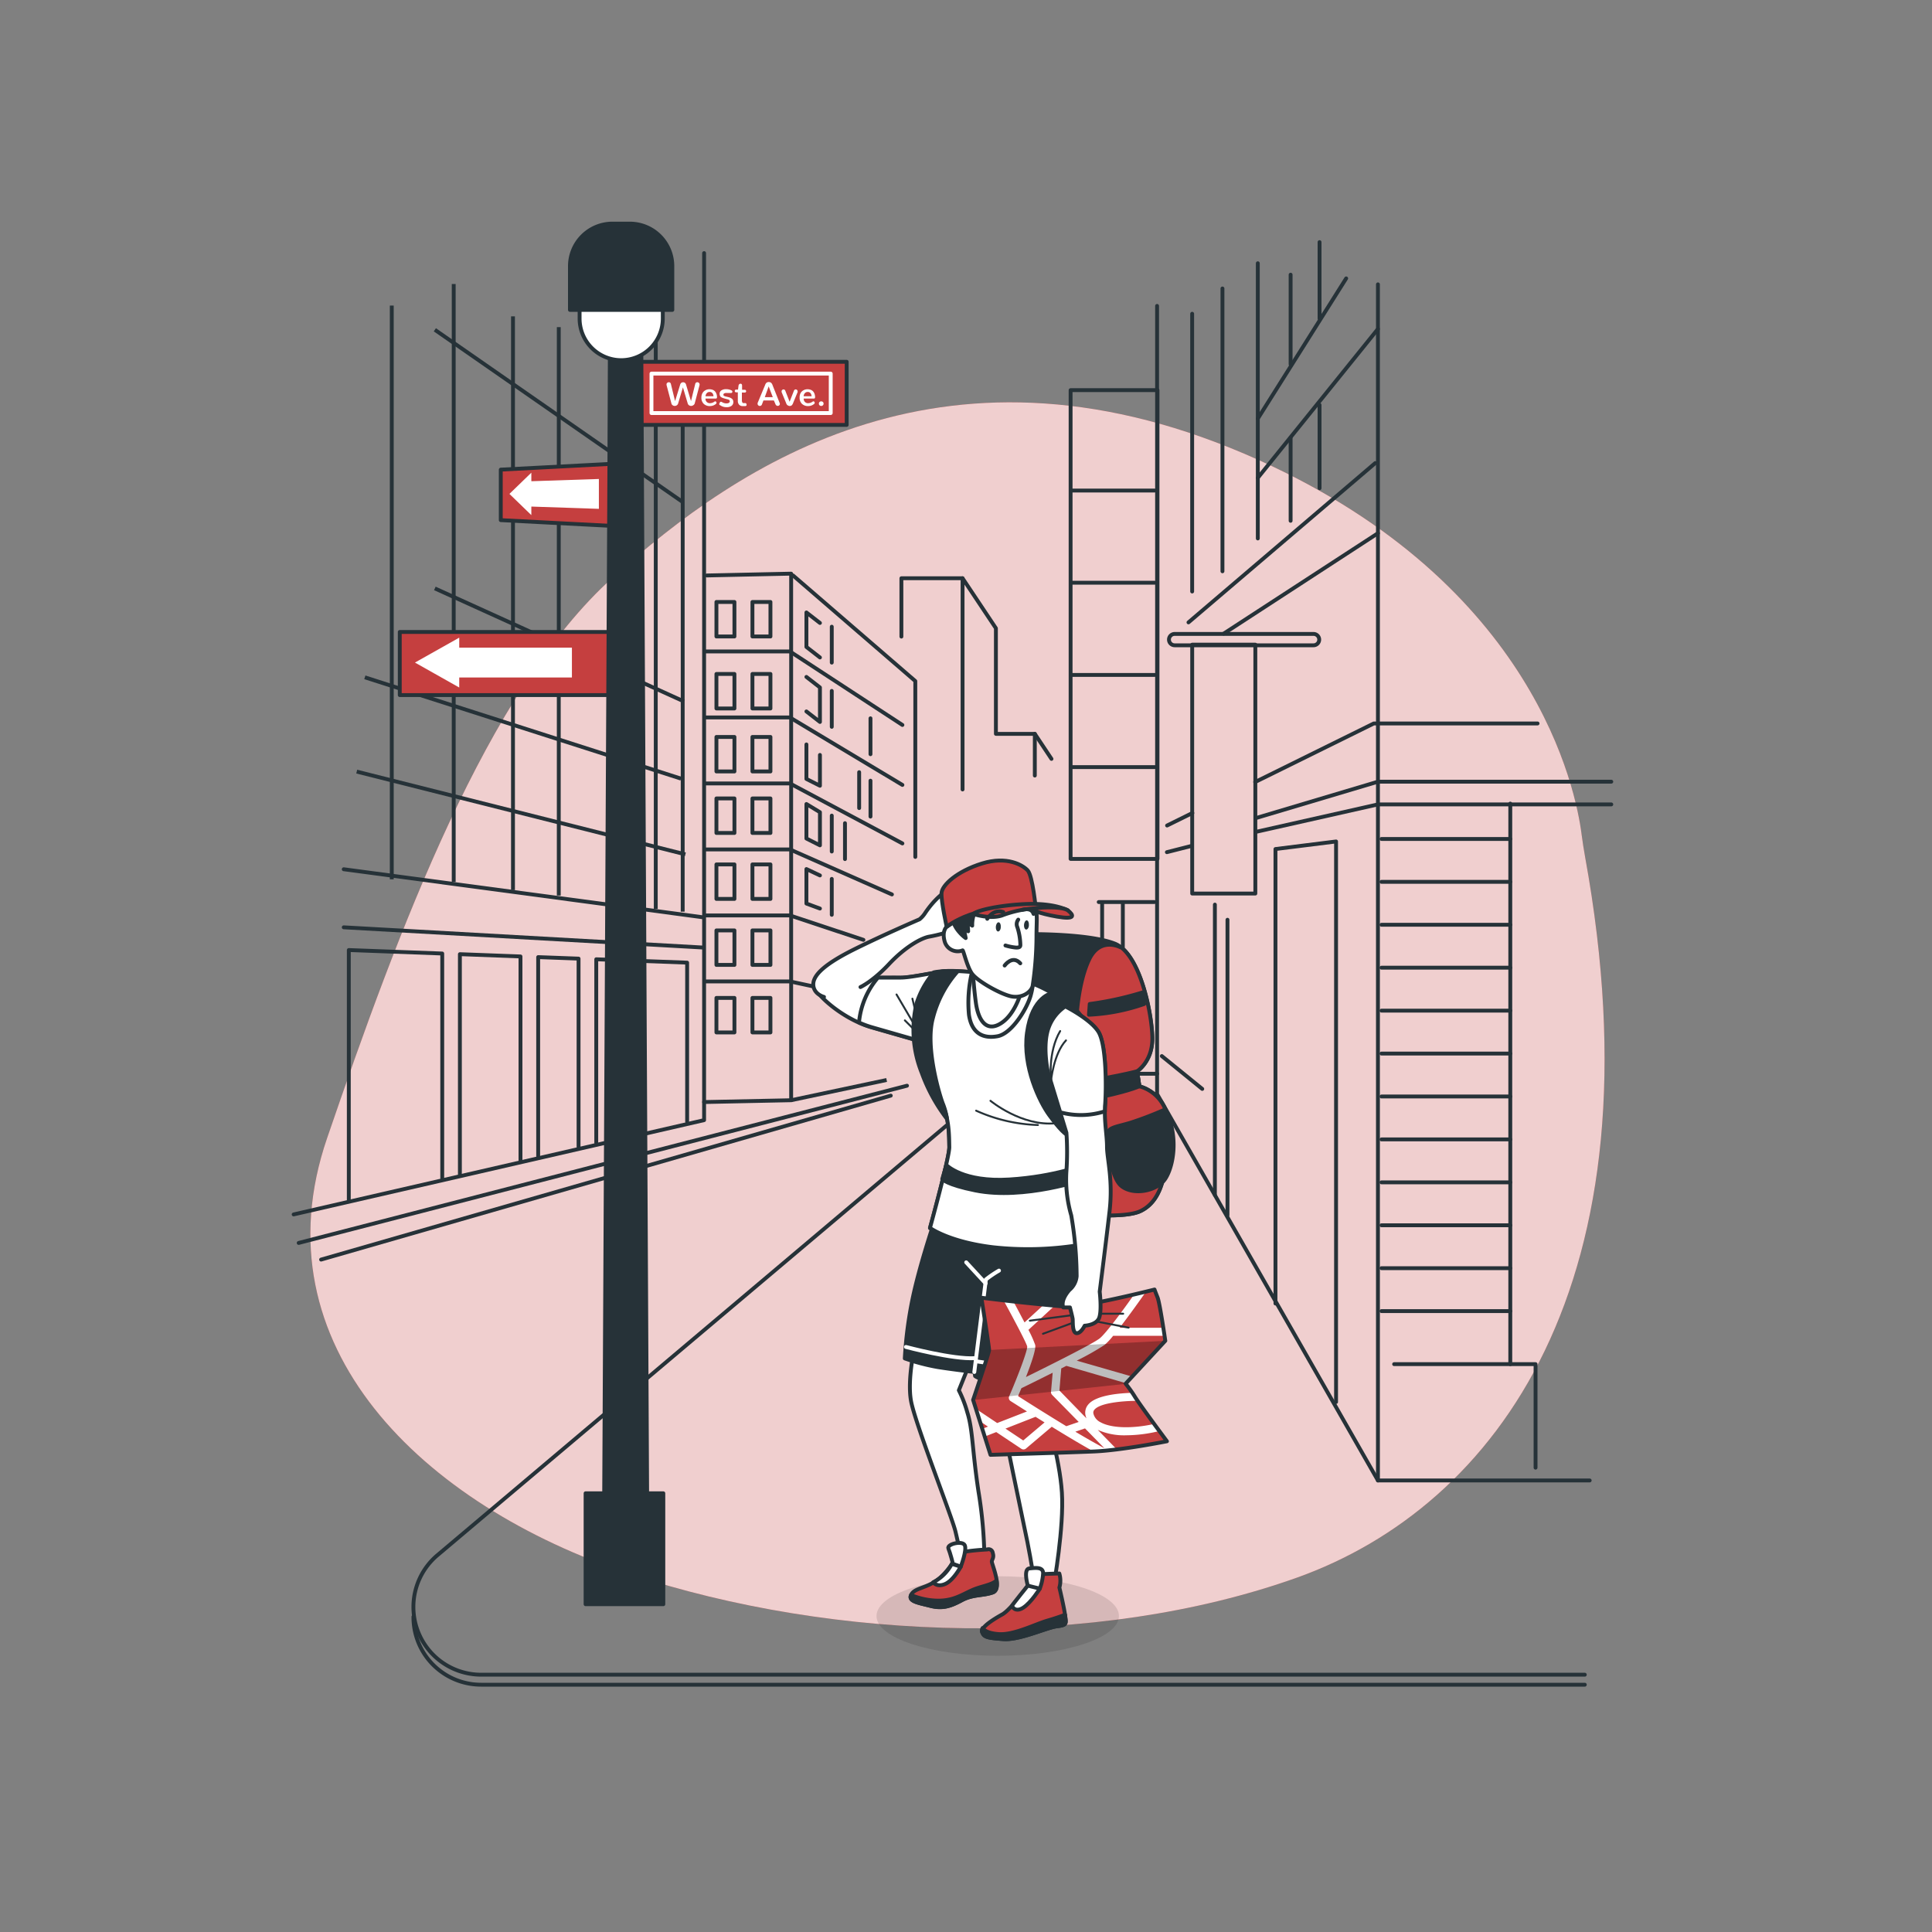 <svg xmlns="http://www.w3.org/2000/svg" xmlns:xlink="http://www.w3.org/1999/xlink" viewBox="0 0 500 500"><rect x="0" y="0" width="500" height="500" fill="#808080" stroke="none"/><defs><clipPath id="freepik--clip-path--inject-61"><path d="M275.5,338.15s-7-.63-13-1.3-8.52-1-8.52-1,2,12.68,2,13.5-4.14,12.95-4.14,12.95l4.5,14.21s19.58-.57,26.78-.87S302,373,302,373s-6.76-9.09-8.23-11.43a31.54,31.54,0,0,0-2.46-3.47L301.58,347s-1.41-9.75-2-11.21-.79-2.06-.79-2.06S279.59,338.57,275.5,338.15Z" style="fill:#C53F3F;stroke:#263238;stroke-linecap:round;stroke-linejoin:round"></path></clipPath></defs><g id="freepik--background-simple--inject-61"><path d="M410.22,221.77c-.35-2-.66-3.9-.91-5.86-1.45-11.41-12-64.56-83.44-96.8-80.41-36.27-134.74,1-167.34,30.39s-55.41,91.15-73.88,145.06,25,95.08,78.23,112.73,120.61,19.6,172.77,1C387.23,389.85,430.32,332.11,410.22,221.77Z" style="fill:#C53F3F"></path><path d="M410.22,221.77c-.35-2-.66-3.9-.91-5.86-1.45-11.41-12-64.56-83.44-96.8-80.41-36.27-134.74,1-167.34,30.39s-55.41,91.15-73.88,145.06,25,95.08,78.23,112.73,120.61,19.6,172.77,1C387.23,389.85,430.32,332.11,410.22,221.77Z" style="fill:#fff;opacity:0.75"></path></g><g id="freepik--Buildings--inject-61"><polyline points="299.45 79.17 299.45 283.12 356.61 383.14 411.41 383.14" style="fill:none;stroke:#263238;stroke-linecap:round;stroke-linejoin:round"></polyline><path d="M299.45,277.89H260.82L113.22,402.47a17.54,17.54,0,0,0-.11,26.72h0a17.57,17.57,0,0,0,11.42,4.22H410.14" style="fill:none;stroke:#263238;stroke-linecap:round;stroke-linejoin:round"></path><path d="M107,418.41a17.44,17.44,0,0,0,6.12,13.38h0A17.53,17.53,0,0,0,124.53,436H410.14" style="fill:none;stroke:#263238;stroke-linecap:round;stroke-linejoin:round"></path><line x1="83.1" y1="325.98" x2="230.53" y2="283.55" style="fill:none;stroke:#263238;stroke-linecap:round;stroke-linejoin:round"></line><polyline points="182.22 65.5 182.22 289.89 76 314.29" style="fill:none;stroke:#263238;stroke-linecap:round;stroke-linejoin:round"></polyline><line x1="204.74" y1="284.74" x2="229.46" y2="279.5" style="fill:none;stroke:#263238;stroke-miterlimit:10"></line><polyline points="182.94 148.93 204.75 148.46 204.75 284.74 182.22 285.21" style="fill:none;stroke:#263238;stroke-linecap:round;stroke-linejoin:round"></polyline><polyline points="205.24 148.93 236.88 176.26 236.88 221.77" style="fill:none;stroke:#263238;stroke-linecap:round;stroke-linejoin:round"></polyline><polyline points="233.28 164.75 233.28 149.65 249.11 149.65 249.11 204.31" style="fill:none;stroke:#263238;stroke-linecap:round;stroke-linejoin:round"></polyline><polyline points="249.11 149.65 257.74 162.59 257.74 189.92 267.81 189.92 267.81 200.71" style="fill:none;stroke:#263238;stroke-linecap:round;stroke-linejoin:round"></polyline><line x1="267.81" y1="189.92" x2="272.12" y2="196.4" style="fill:none;stroke:#263238;stroke-linecap:round;stroke-linejoin:round"></line><rect x="277.07" y="100.97" width="22.49" height="121.31" style="fill:none;stroke:#263238;stroke-linecap:round;stroke-linejoin:round"></rect><rect x="308.54" y="166.84" width="16.34" height="64.41" style="fill:none;stroke:#263238;stroke-linecap:round;stroke-linejoin:round"></rect><line x1="316.68" y1="163.99" x2="356.61" y2="138" style="fill:none;stroke:#263238;stroke-linecap:round;stroke-linejoin:round"></line><line x1="355.92" y1="119.84" x2="307.58" y2="161.07" style="fill:none;stroke:#263238;stroke-linecap:round;stroke-linejoin:round"></line><line x1="356.61" y1="85.13" x2="325.52" y2="123.67" style="fill:none;stroke:#263238;stroke-linecap:round;stroke-linejoin:round"></line><line x1="325.15" y1="215.26" x2="356.61" y2="208.18" style="fill:none;stroke:#263238;stroke-linecap:round;stroke-linejoin:round"></line><line x1="301.99" y1="220.54" x2="308.17" y2="218.97" style="fill:none;stroke:#263238;stroke-linecap:round;stroke-linejoin:round"></line><line x1="356.61" y1="383.15" x2="356.61" y2="73.59" style="fill:none;stroke:#263238;stroke-linecap:round;stroke-linejoin:round"></line><line x1="356.61" y1="208.18" x2="417" y2="208.18" style="fill:none;stroke:#263238;stroke-linecap:round;stroke-linejoin:round"></line><line x1="325.15" y1="211.68" x2="356.61" y2="202.3" style="fill:none;stroke:#263238;stroke-linecap:round;stroke-linejoin:round"></line><line x1="356.61" y1="202.3" x2="417" y2="202.3" style="fill:none;stroke:#263238;stroke-linecap:round;stroke-linejoin:round"></line><polyline points="324.84 202.38 355.54 187.23 397.92 187.23" style="fill:none;stroke:#263238;stroke-linecap:round;stroke-linejoin:round"></polyline><line x1="302.04" y1="213.64" x2="308.58" y2="210.41" style="fill:none;stroke:#263238;stroke-linecap:round;stroke-linejoin:round"></line><line x1="277.21" y1="126.95" x2="298.82" y2="126.95" style="fill:none;stroke:#263238;stroke-linecap:round;stroke-linejoin:round"></line><line x1="277.21" y1="150.81" x2="298.82" y2="150.81" style="fill:none;stroke:#263238;stroke-linecap:round;stroke-linejoin:round"></line><line x1="277.21" y1="174.67" x2="298.82" y2="174.67" style="fill:none;stroke:#263238;stroke-linecap:round;stroke-linejoin:round"></line><line x1="277.21" y1="198.52" x2="298.82" y2="198.52" style="fill:none;stroke:#263238;stroke-linecap:round;stroke-linejoin:round"></line><path d="M339.89,167H304a1.47,1.47,0,1,1,0-2.94h35.94a1.47,1.47,0,1,1,0,2.94Z" style="fill:none;stroke:#263238;stroke-miterlimit:10"></path><line x1="308.53" y1="81.2" x2="308.53" y2="153.08" style="fill:none;stroke:#263238;stroke-linecap:round;stroke-linejoin:round"></line><line x1="316.37" y1="74.66" x2="316.37" y2="147.85" style="fill:none;stroke:#263238;stroke-linecap:round;stroke-linejoin:round"></line><line x1="325.52" y1="68.13" x2="325.52" y2="139.35" style="fill:none;stroke:#263238;stroke-linecap:round;stroke-linejoin:round"></line><line x1="325.52" y1="108.34" x2="348.39" y2="72.05" style="fill:none;stroke:#263238;stroke-linecap:round;stroke-linejoin:round"></line><polyline points="182.31 168.59 204.43 168.59 233.54 187.62" style="fill:none;stroke:#263238;stroke-linecap:round;stroke-linejoin:round"></polyline><polyline points="182.31 185.68 204.43 185.68 233.54 203.14" style="fill:none;stroke:#263238;stroke-linecap:round;stroke-linejoin:round"></polyline><polyline points="182.31 202.75 204.43 202.75 233.54 218.28" style="fill:none;stroke:#263238;stroke-linecap:round;stroke-linejoin:round"></polyline><polyline points="182.31 219.83 204.43 219.83 230.83 231.48" style="fill:none;stroke:#263238;stroke-linecap:round;stroke-linejoin:round"></polyline><polyline points="182.31 236.91 204.43 236.91 223.45 243.23" style="fill:none;stroke:#263238;stroke-linecap:round;stroke-linejoin:round"></polyline><polyline points="182.31 253.99 204.43 253.99 210.77 255.35" style="fill:none;stroke:#263238;stroke-linecap:round;stroke-linejoin:round"></polyline><rect x="194.73" y="174.42" width="4.66" height="8.93" style="fill:none;stroke:#263238;stroke-linecap:round;stroke-linejoin:round"></rect><rect x="185.41" y="174.42" width="4.66" height="8.93" style="fill:none;stroke:#263238;stroke-linecap:round;stroke-linejoin:round"></rect><rect x="194.73" y="190.72" width="4.66" height="8.93" style="fill:none;stroke:#263238;stroke-linecap:round;stroke-linejoin:round"></rect><rect x="185.41" y="190.72" width="4.66" height="8.93" style="fill:none;stroke:#263238;stroke-linecap:round;stroke-linejoin:round"></rect><rect x="194.73" y="206.64" width="4.66" height="8.93" style="fill:none;stroke:#263238;stroke-linecap:round;stroke-linejoin:round"></rect><rect x="185.41" y="206.64" width="4.66" height="8.93" style="fill:none;stroke:#263238;stroke-linecap:round;stroke-linejoin:round"></rect><rect x="194.73" y="223.71" width="4.66" height="8.93" style="fill:none;stroke:#263238;stroke-linecap:round;stroke-linejoin:round"></rect><rect x="185.41" y="223.71" width="4.66" height="8.93" style="fill:none;stroke:#263238;stroke-linecap:round;stroke-linejoin:round"></rect><rect x="194.73" y="240.79" width="4.66" height="8.93" style="fill:none;stroke:#263238;stroke-linecap:round;stroke-linejoin:round"></rect><rect x="185.41" y="240.79" width="4.66" height="8.93" style="fill:none;stroke:#263238;stroke-linecap:round;stroke-linejoin:round"></rect><rect x="194.73" y="258.26" width="4.66" height="8.93" style="fill:none;stroke:#263238;stroke-linecap:round;stroke-linejoin:round"></rect><rect x="185.41" y="258.26" width="4.66" height="8.93" style="fill:none;stroke:#263238;stroke-linecap:round;stroke-linejoin:round"></rect><rect x="194.73" y="155.79" width="4.66" height="8.93" style="fill:none;stroke:#263238;stroke-linecap:round;stroke-linejoin:round"></rect><polyline points="212.2 170.15 208.7 167.43 208.7 158.5 212.2 161.22" style="fill:none;stroke:#263238;stroke-linecap:round;stroke-linejoin:round"></polyline><polyline points="208.7 175.19 212.2 177.91 212.2 186.84 208.7 184.12" style="fill:none;stroke:#263238;stroke-linecap:round;stroke-linejoin:round"></polyline><polyline points="212.2 195.38 212.2 203.35 208.7 201.59 208.7 192.66" style="fill:none;stroke:#263238;stroke-linecap:round;stroke-linejoin:round"></polyline><polygon points="212.2 218.77 208.7 217.01 208.7 208.08 212.2 210.2 212.2 218.77" style="fill:none;stroke:#263238;stroke-linecap:round;stroke-linejoin:round"></polygon><polyline points="212.2 235.13 208.7 233.84 208.7 224.91 212.2 226.56" style="fill:none;stroke:#263238;stroke-linecap:round;stroke-linejoin:round"></polyline><rect x="185.41" y="155.79" width="4.66" height="8.93" style="fill:none;stroke:#263238;stroke-linecap:round;stroke-linejoin:round"></rect><polyline points="330.09 337.35 330.09 219.73 345.77 217.77 345.77 362.84" style="fill:none;stroke:#263238;stroke-linecap:round;stroke-linejoin:round"></polyline><line x1="314.41" y1="309.25" x2="314.41" y2="234.11" style="fill:none;stroke:#263238;stroke-linecap:round;stroke-linejoin:round"></line><line x1="317.67" y1="314.48" x2="317.67" y2="238.03" style="fill:none;stroke:#263238;stroke-linecap:round;stroke-linejoin:round"></line><line x1="334.01" y1="113.22" x2="334.01" y2="134.78" style="fill:none;stroke:#263238;stroke-linecap:round;stroke-linejoin:round"></line><line x1="341.5" y1="104.79" x2="341.5" y2="126.35" style="fill:none;stroke:#263238;stroke-linecap:round;stroke-linejoin:round"></line><line x1="334.01" y1="71.09" x2="334.01" y2="94.3" style="fill:none;stroke:#263238;stroke-linecap:round;stroke-linejoin:round"></line><line x1="341.5" y1="62.66" x2="341.5" y2="82.44" style="fill:none;stroke:#263238;stroke-linecap:round;stroke-linejoin:round"></line><line x1="77.3" y1="321.67" x2="234.73" y2="280.98" style="fill:none;stroke:#263238;stroke-linecap:round;stroke-linejoin:round"></line><line x1="88.96" y1="239.99" x2="181.75" y2="245.21" style="fill:none;stroke:#263238;stroke-linecap:round;stroke-linejoin:round"></line><line x1="88.96" y1="224.96" x2="181.75" y2="237.37" style="fill:none;stroke:#263238;stroke-linecap:round;stroke-linejoin:round"></line><polyline points="134.7 300.28 134.7 247.53 119.02 246.94 119.02 303.91" style="fill:none;stroke:#263238;stroke-linecap:round;stroke-linejoin:round"></polyline><polyline points="149.73 296.8 149.73 248.09 139.28 247.7 139.28 299.22" style="fill:none;stroke:#263238;stroke-linecap:round;stroke-linejoin:round"></polyline><polyline points="114.45 304.97 114.45 246.77 90.27 245.87 90.27 310.56" style="fill:none;stroke:#263238;stroke-linecap:round;stroke-linejoin:round"></polyline><polyline points="177.83 290.3 177.83 249.13 154.31 248.26 154.31 295.75" style="fill:none;stroke:#263238;stroke-linecap:round;stroke-linejoin:round"></polyline><line x1="215.26" y1="171.48" x2="215.26" y2="162.19" style="fill:none;stroke:#263238;stroke-linecap:round;stroke-linejoin:round"></line><line x1="215.26" y1="188.1" x2="215.26" y2="178.81" style="fill:none;stroke:#263238;stroke-linecap:round;stroke-linejoin:round"></line><line x1="215.26" y1="220.37" x2="215.26" y2="211.08" style="fill:none;stroke:#263238;stroke-linecap:round;stroke-linejoin:round"></line><line x1="215.26" y1="236.75" x2="215.26" y2="227.46" style="fill:none;stroke:#263238;stroke-linecap:round;stroke-linejoin:round"></line><line x1="218.68" y1="222.33" x2="218.68" y2="213.04" style="fill:none;stroke:#263238;stroke-linecap:round;stroke-linejoin:round"></line><line x1="222.35" y1="209.13" x2="222.35" y2="199.84" style="fill:none;stroke:#263238;stroke-linecap:round;stroke-linejoin:round"></line><line x1="225.28" y1="211.33" x2="225.28" y2="202.04" style="fill:none;stroke:#263238;stroke-linecap:round;stroke-linejoin:round"></line><line x1="225.28" y1="195.19" x2="225.28" y2="185.9" style="fill:none;stroke:#263238;stroke-linecap:round;stroke-linejoin:round"></line><line x1="357.53" y1="217.12" x2="390.86" y2="217.12" style="fill:none;stroke:#263238;stroke-linecap:round;stroke-linejoin:round"></line><line x1="357.53" y1="228.22" x2="390.86" y2="228.22" style="fill:none;stroke:#263238;stroke-linecap:round;stroke-linejoin:round"></line><line x1="357.53" y1="239.33" x2="390.86" y2="239.33" style="fill:none;stroke:#263238;stroke-linecap:round;stroke-linejoin:round"></line><line x1="357.53" y1="250.44" x2="390.86" y2="250.44" style="fill:none;stroke:#263238;stroke-linecap:round;stroke-linejoin:round"></line><line x1="357.53" y1="261.55" x2="390.86" y2="261.55" style="fill:none;stroke:#263238;stroke-linecap:round;stroke-linejoin:round"></line><line x1="357.53" y1="272.66" x2="390.86" y2="272.66" style="fill:none;stroke:#263238;stroke-linecap:round;stroke-linejoin:round"></line><line x1="357.53" y1="283.77" x2="390.86" y2="283.77" style="fill:none;stroke:#263238;stroke-linecap:round;stroke-linejoin:round"></line><line x1="357.53" y1="294.88" x2="390.86" y2="294.88" style="fill:none;stroke:#263238;stroke-linecap:round;stroke-linejoin:round"></line><line x1="357.53" y1="305.99" x2="390.86" y2="305.99" style="fill:none;stroke:#263238;stroke-linecap:round;stroke-linejoin:round"></line><line x1="357.53" y1="317.1" x2="390.86" y2="317.1" style="fill:none;stroke:#263238;stroke-linecap:round;stroke-linejoin:round"></line><line x1="357.53" y1="328.2" x2="390.86" y2="328.2" style="fill:none;stroke:#263238;stroke-linecap:round;stroke-linejoin:round"></line><line x1="357.53" y1="339.31" x2="390.86" y2="339.31" style="fill:none;stroke:#263238;stroke-linecap:round;stroke-linejoin:round"></line><polyline points="390.86 207.97 390.86 353.04 397.4 353.04 397.4 379.83" style="fill:none;stroke:#263238;stroke-linecap:round;stroke-linejoin:round"></polyline><line x1="390.86" y1="353.04" x2="360.8" y2="353.04" style="fill:none;stroke:#263238;stroke-linecap:round;stroke-linejoin:round"></line><line x1="300.68" y1="273.31" x2="311.14" y2="281.81" style="fill:none;stroke:#263238;stroke-linecap:round;stroke-linejoin:round"></line><line x1="298.72" y1="233.45" x2="284.35" y2="233.45" style="fill:none;stroke:#263238;stroke-linecap:round;stroke-linejoin:round"></line><polyline points="285.23 233.69 285.23 245.1 290.59 245.1 290.59 233.86" style="fill:none;stroke:#263238;stroke-linecap:round;stroke-linejoin:round"></polyline><line x1="169.71" y1="235.24" x2="169.71" y2="60.95" style="fill:none;stroke:#263238;stroke-miterlimit:10"></line><line x1="176.68" y1="235.94" x2="176.68" y2="106.96" style="fill:none;stroke:#263238;stroke-miterlimit:10"></line><line x1="157.86" y1="234.54" x2="157.86" y2="78.38" style="fill:none;stroke:#263238;stroke-miterlimit:10"></line><line x1="144.61" y1="231.76" x2="144.61" y2="84.66" style="fill:none;stroke:#263238;stroke-miterlimit:10"></line><line x1="132.76" y1="230.36" x2="132.76" y2="81.87" style="fill:none;stroke:#263238;stroke-miterlimit:10"></line><line x1="117.42" y1="228.27" x2="117.42" y2="73.5" style="fill:none;stroke:#263238;stroke-miterlimit:10"></line><line x1="101.39" y1="227.57" x2="101.39" y2="79.08" style="fill:none;stroke:#263238;stroke-miterlimit:10"></line><line x1="92.32" y1="199.69" x2="177.38" y2="221.11" style="fill:none;stroke:#263238;stroke-miterlimit:10"></line><line x1="94.42" y1="175.29" x2="176.25" y2="201.51" style="fill:none;stroke:#263238;stroke-miterlimit:10"></line><line x1="112.54" y1="152.28" x2="177" y2="181.53" style="fill:none;stroke:#263238;stroke-miterlimit:10"></line><line x1="112.54" y1="85.35" x2="176.62" y2="129.88" style="fill:none;stroke:#263238;stroke-miterlimit:10"></line></g><g id="freepik--Streetlight--inject-61"><polygon points="160.97 136.24 129.6 134.61 129.6 121.54 160.97 119.9 160.97 136.24" style="fill:#C53F3F;stroke:#263238;stroke-linecap:round;stroke-linejoin:round"></polygon><rect x="161.62" y="93.63" width="57.5" height="16.34" style="fill:#C53F3F;stroke:#263238;stroke-linecap:round;stroke-linejoin:round"></rect><path d="M179.4,104.88a.87.87,0,0,1-.54.17.92.92,0,0,1-.55-.17.86.86,0,0,1-.34-.5l-1.23-4.13-1.23,4.13a.86.86,0,0,1-.34.5.92.92,0,0,1-.55.17.87.87,0,0,1-.54-.17.79.79,0,0,1-.32-.47l-1.26-4.77a1.37,1.37,0,0,1,0-.16.49.49,0,0,1,.18-.4.64.64,0,0,1,.41-.16.52.52,0,0,1,.34.12.56.56,0,0,1,.2.34l1.08,4.43L176,99.63a1,1,0,0,1,.29-.53.82.82,0,0,1,1,0,1,1,0,0,1,.29.53l1.25,4.18,1.09-4.43a.56.56,0,0,1,.2-.34.52.52,0,0,1,.34-.12.64.64,0,0,1,.41.16.5.5,0,0,1,.18.4,1.37,1.37,0,0,1,0,.16l-1.26,4.77A.79.79,0,0,1,179.4,104.88Z" style="fill:#fff"></path><path d="M181.76,101.81a1.86,1.86,0,0,1,.73-.77,2.06,2.06,0,0,1,1.12-.3,2.33,2.33,0,0,1,.87.16,1.57,1.57,0,0,1,.61.45,2.27,2.27,0,0,1,.35.65,2.45,2.45,0,0,1,.12.78.4.4,0,0,1-.08.27.25.25,0,0,1-.22.1h-2.68a1.11,1.11,0,0,0,1.22,1.19,2,2,0,0,0,1.13-.42.25.25,0,0,1,.16-.06.3.3,0,0,1,.23.11.4.4,0,0,1,.11.27.38.38,0,0,1-.14.29,2.39,2.39,0,0,1-1.56.56,2.21,2.21,0,0,1-1.61-.58,2.17,2.17,0,0,1-.6-1.63A2.37,2.37,0,0,1,181.76,101.81Zm2.89.74a1.38,1.38,0,0,0-.28-.8.86.86,0,0,0-.73-.31.9.9,0,0,0-.74.33,1.3,1.3,0,0,0-.31.78Z" style="fill:#fff"></path><path d="M186.25,104.33a.38.38,0,0,1,.09-.25.33.33,0,0,1,.25-.1.49.49,0,0,1,.22.06l.29.16a2.45,2.45,0,0,0,.37.13,2.07,2.07,0,0,0,.49.07,1.9,1.9,0,0,0,.44-.05.67.67,0,0,0,.33-.18.44.44,0,0,0,.14-.33c0-.24-.2-.41-.59-.5l-.66-.17-.48-.15a2.05,2.05,0,0,1-.38-.16.88.88,0,0,1-.46-.52,1.33,1.33,0,0,1-.06-.42,1,1,0,0,1,.46-.89,2.16,2.16,0,0,1,1.23-.31,3.13,3.13,0,0,1,1.38.31.37.37,0,0,1,.15.57.29.29,0,0,1-.23.1.38.38,0,0,1-.17,0l-.09,0-.13,0-.13,0-.17,0-.16,0-.2,0H188a1.29,1.29,0,0,0-.55.1.36.36,0,0,0-.23.34.34.34,0,0,0,.12.29,1.6,1.6,0,0,0,.48.18l.65.16a2.33,2.33,0,0,1,1,.46,1.06,1.06,0,0,1,.31.81,1.16,1.16,0,0,1-.47,1,2.07,2.07,0,0,1-1.24.34,2.72,2.72,0,0,1-1.66-.49A.32.32,0,0,1,186.25,104.33Z" style="fill:#fff"></path><path d="M191.28,104.73a1.43,1.43,0,0,1-.33-1v-2.19h-.41a.37.37,0,0,1-.28-.1.33.33,0,0,1-.1-.26.33.33,0,0,1,.09-.25.37.37,0,0,1,.28-.1H191l.13-1a.63.63,0,0,1,.16-.37.47.47,0,0,1,.37-.15.37.37,0,0,1,.29.12.65.65,0,0,1,.1.37v1.08h.68a.33.33,0,0,1,.27.1.41.41,0,0,1,.1.27.36.36,0,0,1-.1.25.37.37,0,0,1-.27.09H192v1.93a1.33,1.33,0,0,0,.1.6.36.36,0,0,0,.36.2h.38a.32.32,0,0,1,.27.11.42.42,0,0,1,.1.28.48.48,0,0,1,0,.18.25.25,0,0,1-.11.12l-.15.08a.88.88,0,0,1-.2,0h-.56A1.16,1.16,0,0,1,191.28,104.73Z" style="fill:#fff"></path><path d="M200.28,103.64h-2.7l-.38,1a.61.61,0,0,1-.22.31.57.57,0,0,1-.33.11.59.59,0,0,1-.41-.16.5.5,0,0,1-.17-.38.6.6,0,0,1,0-.22L198,99.66a1.32,1.32,0,0,1,.4-.63,1.06,1.06,0,0,1,1.12,0,1.4,1.4,0,0,1,.41.63l1.85,4.65a.63.63,0,0,1,.05.22.48.48,0,0,1-.18.38.58.58,0,0,1-.74,0,.61.61,0,0,1-.22-.31ZM198.93,100l-1,2.79H200Z" style="fill:#fff"></path><path d="M203.78,104.88a1.76,1.76,0,0,1-.37-.66l-1.13-2.74a.78.78,0,0,1,0-.21.47.47,0,0,1,.15-.35.54.54,0,0,1,.35-.14.44.44,0,0,1,.27.09.55.55,0,0,1,.19.27l1.11,2.83,1.11-2.83a.62.62,0,0,1,.19-.27.44.44,0,0,1,.27-.09.52.52,0,0,1,.35.14.47.47,0,0,1,.15.35.52.52,0,0,1,0,.21l-1.13,2.74a1.76,1.76,0,0,1-.37.66.83.83,0,0,1-1.06,0Z" style="fill:#fff"></path><path d="M207.15,101.81a1.84,1.84,0,0,1,.72-.77,2.12,2.12,0,0,1,1.13-.3,2.41,2.41,0,0,1,.87.16,1.65,1.65,0,0,1,.61.45,2,2,0,0,1,.34.65,2.77,2.77,0,0,1,.13.78.46.46,0,0,1-.08.27.26.26,0,0,1-.23.1H208a1.1,1.1,0,0,0,1.22,1.19,2,2,0,0,0,1.12-.42.27.27,0,0,1,.17-.06.31.31,0,0,1,.23.11.39.39,0,0,1,.1.27.37.37,0,0,1-.13.29,2.39,2.39,0,0,1-1.56.56,2.21,2.21,0,0,1-1.61-.58,2.17,2.17,0,0,1-.6-1.63A2.37,2.37,0,0,1,207.15,101.81Zm2.89.74a1.38,1.38,0,0,0-.28-.8.86.86,0,0,0-.73-.31.92.92,0,0,0-.75.33,1.29,1.29,0,0,0-.3.78Z" style="fill:#fff"></path><path d="M212.1,104.88a.54.54,0,0,1-.17-.42.57.57,0,0,1,.17-.42.6.6,0,0,1,.43-.17.64.64,0,0,1,.44.17.54.54,0,0,1,.17.42.55.55,0,0,1-.17.42.57.57,0,0,1-.44.18A.57.57,0,0,1,212.1,104.88Z" style="fill:#fff"></path><rect x="168.6" y="96.69" width="46.39" height="10.21" style="fill:none;stroke:#fff;stroke-linecap:round;stroke-linejoin:round"></rect><rect x="103.46" y="163.55" width="57.5" height="16.34" style="fill:#C53F3F;stroke:#263238;stroke-linecap:round;stroke-linejoin:round"></rect><polygon points="148.01 167.61 118.85 167.61 118.85 165.02 107.39 171.47 118.85 177.93 118.85 175.34 148.01 175.34 148.01 167.61" style="fill:#fff"></polygon><polygon points="154.99 123.96 137.51 124.54 137.51 122.33 131.84 127.82 137.51 133.31 137.51 131.1 154.99 131.69 154.99 123.96" style="fill:#fff"></polygon><polygon points="167.5 390.45 156.34 390.45 158.01 61.06 165.83 61.06 167.5 390.45" style="fill:#263238;stroke:#263238;stroke-linecap:round;stroke-linejoin:round"></polygon><rect x="151.55" y="386.46" width="20.12" height="28.71" style="fill:#263238;stroke:#263238;stroke-linecap:round;stroke-linejoin:round"></rect><path d="M150,70.88h21.53V82.44a10.77,10.77,0,0,1-10.76,10.77h0A10.77,10.77,0,0,1,150,82.44Z" style="fill:#fff;stroke:#263238;stroke-linecap:round;stroke-linejoin:round"></path><path d="M158.48,57.87H163a11,11,0,0,1,11,11V80.2a0,0,0,0,1,0,0H147.5a0,0,0,0,1,0,0V68.85A11,11,0,0,1,158.48,57.87Z" style="fill:#263238;stroke:#263238;stroke-linecap:round;stroke-linejoin:round"></path></g><g id="freepik--Character--inject-61"><ellipse cx="258.21" cy="418.22" rx="31.37" ry="10.29" style="opacity:0.11"></ellipse><path d="M267,241.75s14.84-.14,21.46,2.44,9.66,18.32,9.74,24.44-3.94,8.61-3.94,8.61l.59,3.89a10.15,10.15,0,0,1,7.43,10.66c-.3,8.88-.47,18.46-7.16,21.64s-36.25-.71-40.8-7.68,4.14-18.54,2.15-29.68-4-22.11-3.39-30.09S267,241.75,267,241.75Z" style="fill:#263238;stroke:#263238;stroke-linecap:round;stroke-linejoin:round"></path><path d="M302.31,291.79a10.15,10.15,0,0,0-7.43-10.66l-.59-3.89s4-2.5,3.94-8.61c-.07-5.6-2.63-19.29-8.15-23.53l-.09.07s-5.21-2.83-8.08,3.07-3.79,16.13-3.37,22.45-2.2,20.61-3.24,30.13c-.65,5.89,1.41,10.51,5.17,13.41,6.43.59,12.17.4,14.68-.8C301.84,310.25,302,300.67,302.31,291.79Z" style="fill:#C53F3F;stroke:#263238;stroke-linecap:round;stroke-linejoin:round"></path><path d="M295.71,256.83a83.32,83.32,0,0,1-13.69,3l-.2,2.78a50,50,0,0,0,14.29-2.78Z" style="fill:#263238;stroke:#263238;stroke-linecap:round;stroke-linejoin:round"></path><path d="M301.62,287.08a90.46,90.46,0,0,1-9.08,3.49c-4,1.19-6,1.19-5.76,3.18s.4,10.92,3.57,13.3,9.22,1.17,11.27-2.05C303.55,302,305.21,294.52,301.62,287.08Z" style="fill:#263238;stroke:#263238;stroke-linecap:round;stroke-linejoin:round"></path><path d="M294.29,277.24s-6.59,1.79-21.4,3.86l.17,4.9s15.34-2.2,21.82-4.87Z" style="fill:#263238;stroke:#263238;stroke-linecap:round;stroke-linejoin:round"></path><path d="M236.76,348.46s-2,8.4-1,14.06,10.57,29.91,11.51,33.82,1.7,7.8,1.7,7.8l5.8-.62A114.47,114.47,0,0,0,253.23,386c-1.65-10.94-1.46-16-2.88-20.45a31.09,31.09,0,0,0-2.2-5.74l3-7.47Z" style="fill:#fff;stroke:#263238;stroke-linecap:round;stroke-linejoin:round"></path><path d="M259.84,355s-1.16,6.37-.87,9.54,5.89,29.4,6.92,34.53,1.84,10.61,1.84,10.61l5,.54s2.66-15,2.09-23.94-4.25-20.72-4.25-20.72l5.21-11.67Z" style="fill:#fff;stroke:#263238;stroke-linecap:round;stroke-linejoin:round"></path><path d="M241.63,316.68s-3.7,11-5.47,19.52a104.1,104.1,0,0,0-2,15.36,54.14,54.14,0,0,0,8.52,2.24c4.12.65,9.52,1.27,9.52,1.27l.15,1.05s2.18,1.9,11.46,1.65a147.9,147.9,0,0,0,16.89-1.44s.82-24,.07-28a70.75,70.75,0,0,1-1-7.25s-11.81.07-23-.74S241.63,316.68,241.63,316.68Z" style="fill:#263238;stroke:#263238;stroke-linecap:round;stroke-linejoin:round"></path><path d="M234.46,348.59s12.23,3.29,17.88,2.9" style="fill:none;stroke:#fff;stroke-linecap:round;stroke-linejoin:round"></path><path d="M252.6,352.28s14.86,2.89,28.14-.53" style="fill:none;stroke:#fff;stroke-linecap:round;stroke-linejoin:round"></path><path d="M252.15,355.07l3-23.94a27.49,27.49,0,0,1,3.39-2.3" style="fill:none;stroke:#fff;stroke-linecap:round;stroke-linejoin:round"></path><line x1="255.08" y1="332.14" x2="250.05" y2="326.69" style="fill:none;stroke:#fff;stroke-linecap:round;stroke-linejoin:round"></line><path d="M255.46,252s-8.42-1-11.36-.59-8.73,1.69-11.17,1.63-11.06.13-14.53-.12-8.6-.16-7.63,2.47,7.76,8.47,14.83,10.5l11.4,3.27s4.49,11.85,6.62,16.07,2,9.11,2.06,11.67-5,20.93-5,20.93,4.86,3.61,16.27,5a83.08,83.08,0,0,0,21.92-.5,6.71,6.71,0,0,0,1.64-.23s.33-15.68.32-28.36,3.41-21.28-1.12-29.41-15.84-11-19-11.85A14.07,14.07,0,0,0,255.46,252Z" style="fill:#fff;stroke:#263238;stroke-linecap:round;stroke-linejoin:round"></path><path d="M260.66,252.46a14.07,14.07,0,0,0-5.2-.5s-8.42-1-11.36-.59-8.73,1.69-11.17,1.63c-1.05,0-3.26,0-5.71,0a20.79,20.79,0,0,0-4.91,11.62,25.07,25.07,0,0,0,3.29,1.22l11.4,3.27s4.49,11.85,6.62,16.07,2,9.11,2.06,11.67-5,20.93-5,20.93,4.86,3.61,16.27,5a83.08,83.08,0,0,0,21.92-.5,6.71,6.71,0,0,0,1.64-.23s.33-15.68.32-28.36,3.41-21.28-1.12-29.41S263.86,253.27,260.66,252.46Z" style="fill:#fff;stroke:#263238;stroke-linecap:round;stroke-linejoin:round"></path><path d="M251.48,251.87a34,34,0,0,0-.72,10.73c.7,4.88,3.72,6.27,7.43,5.57s7.66-7.19,8.59-10.67.69-4.64-3.48-5.57S253.59,248.32,251.48,251.87Z" style="fill:none;stroke:#263238;stroke-linecap:round;stroke-linejoin:round"></path><polyline points="232.02 257.37 238.5 268.39 234.18 264.07" style="fill:none;stroke:#263238;stroke-linecap:round;stroke-linejoin:round;stroke-width:0.5px"></polyline><line x1="238.5" y1="268.39" x2="236.13" y2="258.45" style="fill:none;stroke:#263238;stroke-linecap:round;stroke-linejoin:round;stroke-width:0.5px"></line><path d="M256.33,284.88s8.13,6.74,16.95,5.81" style="fill:none;stroke:#263238;stroke-linecap:round;stroke-linejoin:round;stroke-width:0.5px"></path><path d="M252.62,287.44a41.88,41.88,0,0,0,16,3.71" style="fill:none;stroke:#263238;stroke-linecap:round;stroke-linejoin:round;stroke-width:0.5px"></path><path d="M244.93,301.52s4.3,4.48,16.28,3.73,19.62-3.9,19.62-3.9l-.05,3.82s-15.68,5.46-28.34,2.92c-7.52-1.51-8.59-2.94-8.59-2.94Z" style="fill:#263238;stroke:#263238;stroke-linecap:round;stroke-linejoin:round"></path><path d="M222.69,255.45s3.11-1.39,7.38-5.94,8.48-6.8,10.47-7.12a40.24,40.24,0,0,0,6.38-1.73c.6-.31,3.3-.8,4.24-2.59s-.85-1-1.9-.95-.14-1.16,1-2.47,3.8-4.47,3.47-6.23-2.84-.79-6.79,1-6.53,5.43-7.44,6.75a6.91,6.91,0,0,1-1.52,1.74s-9.31,4-16.76,7.7-10.79,6.62-10.74,9.17,2.77,3.22,2.77,3.22" style="fill:#fff;stroke:#263238;stroke-linecap:round;stroke-linejoin:round"></path><path d="M251.69,250.17s.25,4.81.86,9.3,2.68,7.89,6.63,5.27,5.36-9,5.36-9A27,27,0,0,1,251.69,250.17Z" style="fill:none;stroke:#263238;stroke-linecap:round;stroke-linejoin:round"></path><path d="M245,239.85s-1.36,1.1-.46,4a3.5,3.5,0,0,0,4.55,2.12c.19-.33,1.08,3.93,2.39,5.91s7.64,5.51,10.34,6,5-1.09,5.42-2.69a87.44,87.44,0,0,0,1-12.75c0-4.28.35-6.05-.46-7.82s-2.34-3.16-7.6-3.63-8.41,1.44-11,3.3a4.3,4.3,0,0,0-2.1,4.21Z" style="fill:#fff;stroke:#263238;stroke-linecap:round;stroke-linejoin:round"></path><path d="M246.71,238.61a8.09,8.09,0,0,0,1.61,2.68,9.13,9.13,0,0,0,1.6,1.48l-.5-2.51,1.14.76a14.7,14.7,0,0,0-.14-1.63c-.11-.78,1.19.17,1.19.17a8.3,8.3,0,0,1,.47-3,4.7,4.7,0,0,1,.77-1.23S247.42,237.2,246.71,238.61Z" style="fill:#263238;stroke:#263238;stroke-linecap:round;stroke-linejoin:round"></path><path d="M245,239.85s8-6.69,23.08-4.57c0,0-.83-8.61-2.1-10s-5.36-3.82-11.84-1.81-10.32,5.58-10.47,7.62S245,239.85,245,239.85Z" style="fill:#C53F3F;stroke:#263238;stroke-linecap:round;stroke-linejoin:round"></path><path d="M252.08,236.6s4.09,1.33,7.16.35a28.51,28.51,0,0,1,12.19-1.85c5.7.41,4.92.53,4.92.53s-3.19-2-11-1.66S251.61,236,252.08,236.6Z" style="fill:#C53F3F;stroke:#263238;stroke-linecap:round;stroke-linejoin:round"></path><path d="M267,235.37s1.64,1,6.54,1.85,4.39-.37,2.85-1.59S267.43,234.81,267,235.37Z" style="fill:#C53F3F;stroke:#263238;stroke-linecap:round;stroke-linejoin:round"></path><path d="M263.52,238a1.91,1.91,0,0,0-.23,1.95,16.11,16.11,0,0,1,.78,4.59c0,.34-.06.77-1.25.68a14.18,14.18,0,0,1-2.61-.53" style="fill:none;stroke:#263238;stroke-linecap:round;stroke-linejoin:round"></path><path d="M259,239.93c0,.66-.37,1.17-.72,1.14s-.6-.58-.56-1.23.38-1.18.73-1.15S259.07,239.27,259,239.93Z" style="fill:#263238"></path><path d="M266.28,239.43c0,.66-.37,1.17-.72,1.14s-.6-.58-.55-1.23.37-1.17.72-1.15S266.33,238.77,266.28,239.43Z" style="fill:#263238"></path><path d="M255.5,237.79s1.55-2.64,4.14-1.75" style="fill:none;stroke:#263238;stroke-linecap:round;stroke-linejoin:round"></path><path d="M264.56,235.46s2.37-.77,2.92,1.06" style="fill:#fff;stroke:#263238;stroke-linecap:round;stroke-linejoin:round"></path><path d="M260,249.88s2-2.83,4.05-.57" style="fill:none;stroke:#263238;stroke-linecap:round;stroke-linejoin:round"></path><path d="M272.32,257s-5.24.77-6.54,10.31c-1.19,8.7,3.26,17.89,5.78,21.31s4.36,5.41,5.62,5.5,2.54.19,3.87-7,4.4-12.76,1.41-19.35S277.74,260.42,272.32,257Z" style="fill:#263238;stroke:#263238;stroke-linecap:round;stroke-linejoin:round"></path><path d="M247.75,251.49a28.87,28.87,0,0,0-6.3,11.92c-2.19,7.83,2.05,21.11,2.65,22.42a19.49,19.49,0,0,1,1,3.78,44.26,44.26,0,0,1-6.54-11.93,29.72,29.72,0,0,1-1.35-18.05,22.89,22.89,0,0,1,4.51-8A19.6,19.6,0,0,1,247.75,251.49Z" style="fill:#263238;stroke:#263238;stroke-linecap:round;stroke-linejoin:round"></path><path d="M274.15,407.22s-6.82.16-7.49.48-.66,2.66-.66,2.66-4.37,6.2-6.6,7.44-5.68,3.36-5.21,4.61,1.2,1.48,5.46,1.79,11.24-3,13.88-3.32,2.38-.67,2.15-2.64-1.51-7.38-1.51-7.38A6.47,6.47,0,0,0,274.15,407.22Z" style="fill:#C53F3F;stroke:#263238;stroke-linecap:round;stroke-linejoin:round"></path><path d="M266,410.36s-1.27-4.29.41-4.45,3.48-.4,3.55,1.19a13.31,13.31,0,0,1-.85,4S266.87,411.16,266,410.36Z" style="fill:#fff;stroke:#263238;stroke-linecap:round;stroke-linejoin:round"></path><path d="M269.11,411.14s-2.22,3.57-4.27,4.91-3-.22-2.85-.58,4-5.11,4-5.11Z" style="fill:#fff;stroke:#263238;stroke-linecap:round;stroke-linejoin:round"></path><path d="M258.44,422.9c-3-.22-3.88-1.12-4.15-1.56a1.3,1.3,0,0,0-.1,1.07c.47,1.24,1.2,1.48,5.46,1.79s11.24-3,13.88-3.32,2.38-.67,2.15-2.64c0-.1,0-.22-.05-.34-1.13.43-2.78,1-4.51,1.5C268,420.29,262.43,423.19,258.44,422.9Z" style="fill:#263238;stroke:#263238;stroke-linecap:round;stroke-linejoin:round"></path><path d="M255.49,401s-6.74.34-7.35,1.14-2.88,4.92-5.82,6.94-5.64,1.92-6.51,3.63,1.81,2.09,5,2.88,5.21.1,8.12-1.46,5.4-1.1,8-2-.3-7.39-.25-8,.63-1,.25-2.21A1.08,1.08,0,0,0,255.49,401Z" style="fill:#C53F3F;stroke:#263238;stroke-linecap:round;stroke-linejoin:round"></path><path d="M256.92,412.12c1.06-.38,1.19-1.68,1-3.13-1.18,1.2-3.81,1.46-6.17,2.47-2.79,1.2-4.87,2.82-9.06,2.79a18.87,18.87,0,0,1-6.91-1.45c-.75,1.64,1.88,2,5,2.81s5.21.1,8.12-1.46S254.34,413.05,256.92,412.12Z" style="fill:#263238;stroke:#263238;stroke-linecap:round;stroke-linejoin:round"></path><path d="M246.64,404.75s-.72-2.85-1.2-4,3.7-2.15,4.26-.81-1.06,5.52-1.06,5.52Z" style="fill:#fff;stroke:#263238;stroke-linecap:round;stroke-linejoin:round"></path><path d="M248.64,405.46s-1.84,3.5-4,4.46-3.14-.42-3.14-.42a11.19,11.19,0,0,0,4.82-4.77Z" style="fill:#fff;stroke:#263238;stroke-linecap:round;stroke-linejoin:round"></path><path d="M275.5,338.15s-7-.63-13-1.3-8.52-1-8.52-1,2,12.68,2,13.5-4.14,12.95-4.14,12.95l4.5,14.21s19.58-.57,26.78-.87S302,373,302,373s-6.76-9.09-8.23-11.43a31.54,31.54,0,0,0-2.46-3.47L301.58,347s-1.41-9.75-2-11.21-.79-2.06-.79-2.06S279.59,338.57,275.5,338.15Z" style="fill:#C53F3F"></path><g style="clip-path:url(#freepik--clip-path--inject-61)"><path d="M288.08,345.7h13.31c-.09-.57-.2-1.29-.32-2.08H289.76c2.49-3.21,5.35-7.23,6.84-9.36l-3.08.73c-3,4.29-7.41,10.2-8.93,11.39-1.76,1.39-12.82,6.92-19.08,10,1.42-3.63,2.64-7.22,2.4-8.31a28.88,28.88,0,0,0-1.75-3.9l6.79-6.26-2.8-.26-5,4.59c-1-1.86-2-3.83-2.89-5.41l-2.54-.29c2.66,4.87,5.92,11,6.12,11.94.08,1.07-2.35,7.5-4.65,12.84a1,1,0,0,0,.39,1.3l4.2,2.66-7.71,3-5.51-3.68,1,3.18,2.13,1.43-1.5.58.64,2,3-1.17,6.47,4.31a1,1,0,0,0,1.25-.07l6.64-5.62c3.74,2.3,7.76,4.71,10.83,6.4h.1c1.78-.08,3.84-.28,5.92-.53l-4.94-5.06a16.8,16.8,0,0,0,7.41,1.4,36.11,36.11,0,0,0,8.55-1.11c-.42-.56-.87-1.18-1.34-1.83-5.57,1.25-11.08,1.15-13.9-.43a3.39,3.39,0,0,1-1.84-2.22,1.14,1.14,0,0,1,.27-1.05c1.44-1.69,6.93-2.26,11.18-2.28-.26-.38-.48-.7-.63-.95-.26-.42-.5-.78-.73-1.12-3.82.11-9.44.68-11.41,3a3.24,3.24,0,0,0-.73,2.83,5.07,5.07,0,0,0,.25.78l-7-7.2.47-5.72,1.33-.67L291.51,358l1.58-1.72-14.43-4.15a66.84,66.84,0,0,0,7.22-4.08A16.58,16.58,0,0,0,288.08,345.7Zm-23.27,27.09-4.6-3.07,7.79-3.05,2.33,1.45Zm21,2c-1.89-1-4.58-2.52-7.51-4.27l2.5-.85ZM279.17,368l-3.21,1.1c-4.64-2.82-9.48-5.86-12.49-7.79.28-.64.57-1.33.87-2.05,1-.47,4.3-2.1,8.09-4L272,360.2a1.05,1.05,0,0,0,.3.81Z" style="fill:#fff"></path><path d="M301.58,347,256,349.38c-.06.82-4.14,12.95-4.14,12.95l39.5-4.19Z" style="opacity:0.26"></path><line x1="277.3" y1="340.39" x2="266.52" y2="341.79" style="fill:none;stroke:#263238;stroke-linecap:round;stroke-linejoin:round;stroke-width:0.5px"></line><line x1="277.5" y1="342.39" x2="269.92" y2="345.18" style="fill:none;stroke:#263238;stroke-linecap:round;stroke-linejoin:round;stroke-width:0.5px"></line><line x1="283.69" y1="341.99" x2="292.08" y2="343.59" style="fill:none;stroke:#263238;stroke-linecap:round;stroke-linejoin:round;stroke-width:0.5px"></line><line x1="284.49" y1="339.99" x2="290.68" y2="339.99" style="fill:none;stroke:#263238;stroke-linecap:round;stroke-linejoin:round;stroke-width:0.5px"></line></g><path d="M275.5,338.15s-7-.63-13-1.3-8.52-1-8.52-1,2,12.68,2,13.5-4.14,12.95-4.14,12.95l4.5,14.21s19.58-.57,26.78-.87S302,373,302,373s-6.76-9.09-8.23-11.43a31.54,31.54,0,0,0-2.46-3.47L301.58,347s-1.41-9.75-2-11.21-.79-2.06-.79-2.06S279.59,338.57,275.5,338.15Z" style="fill:none;stroke:#263238;stroke-linecap:round;stroke-linejoin:round"></path><path d="M286.49,296.79c0-3.13-.79-6.66-.48-11s.32-15.49-1.76-18.77-8.55-6.53-8.55-6.53a11.22,11.22,0,0,0-4.65,6.61c-1.14,4.55.17,10.43.17,10.43s4.67,15.28,4.77,15.63a72.82,72.82,0,0,1,0,9.95,33.42,33.42,0,0,0,1.25,11.44,95.44,95.44,0,0,1,1.4,15.73,5.27,5.27,0,0,1-1.88,3.57c-.88,1-2.17,2.85-1.6,4.51h1.74s.63,2.37.71,3-.15,3.58,1,3.66,2.1-1.93,2.1-1.93,3-.13,3.74-2,.15-6.82.15-6.82,1.61-12.62,2.55-20.77S286.49,299.91,286.49,296.79Z" style="fill:#fff;stroke:#263238;stroke-linecap:round;stroke-linejoin:round"></path><path d="M275.7,260.46a11.22,11.22,0,0,0-4.65,6.61c-1.14,4.55.17,10.43.17,10.43s1.78,5.82,3.16,10.35a20.3,20.3,0,0,0,11.56-.25c0-.6,0-1.21.07-1.84.32-4.38.32-15.49-1.76-18.77S275.7,260.46,275.7,260.46Z" style="fill:#fff;stroke:#263238;stroke-linecap:round;stroke-linejoin:round"></path><path d="M275.88,269.25c-3.24,3.46-3.89,10.59-3.89,10.59s-.86-7.56,2.38-13" style="fill:none;stroke:#263238;stroke-linecap:round;stroke-linejoin:round;stroke-width:0.5px"></path></g></svg>

